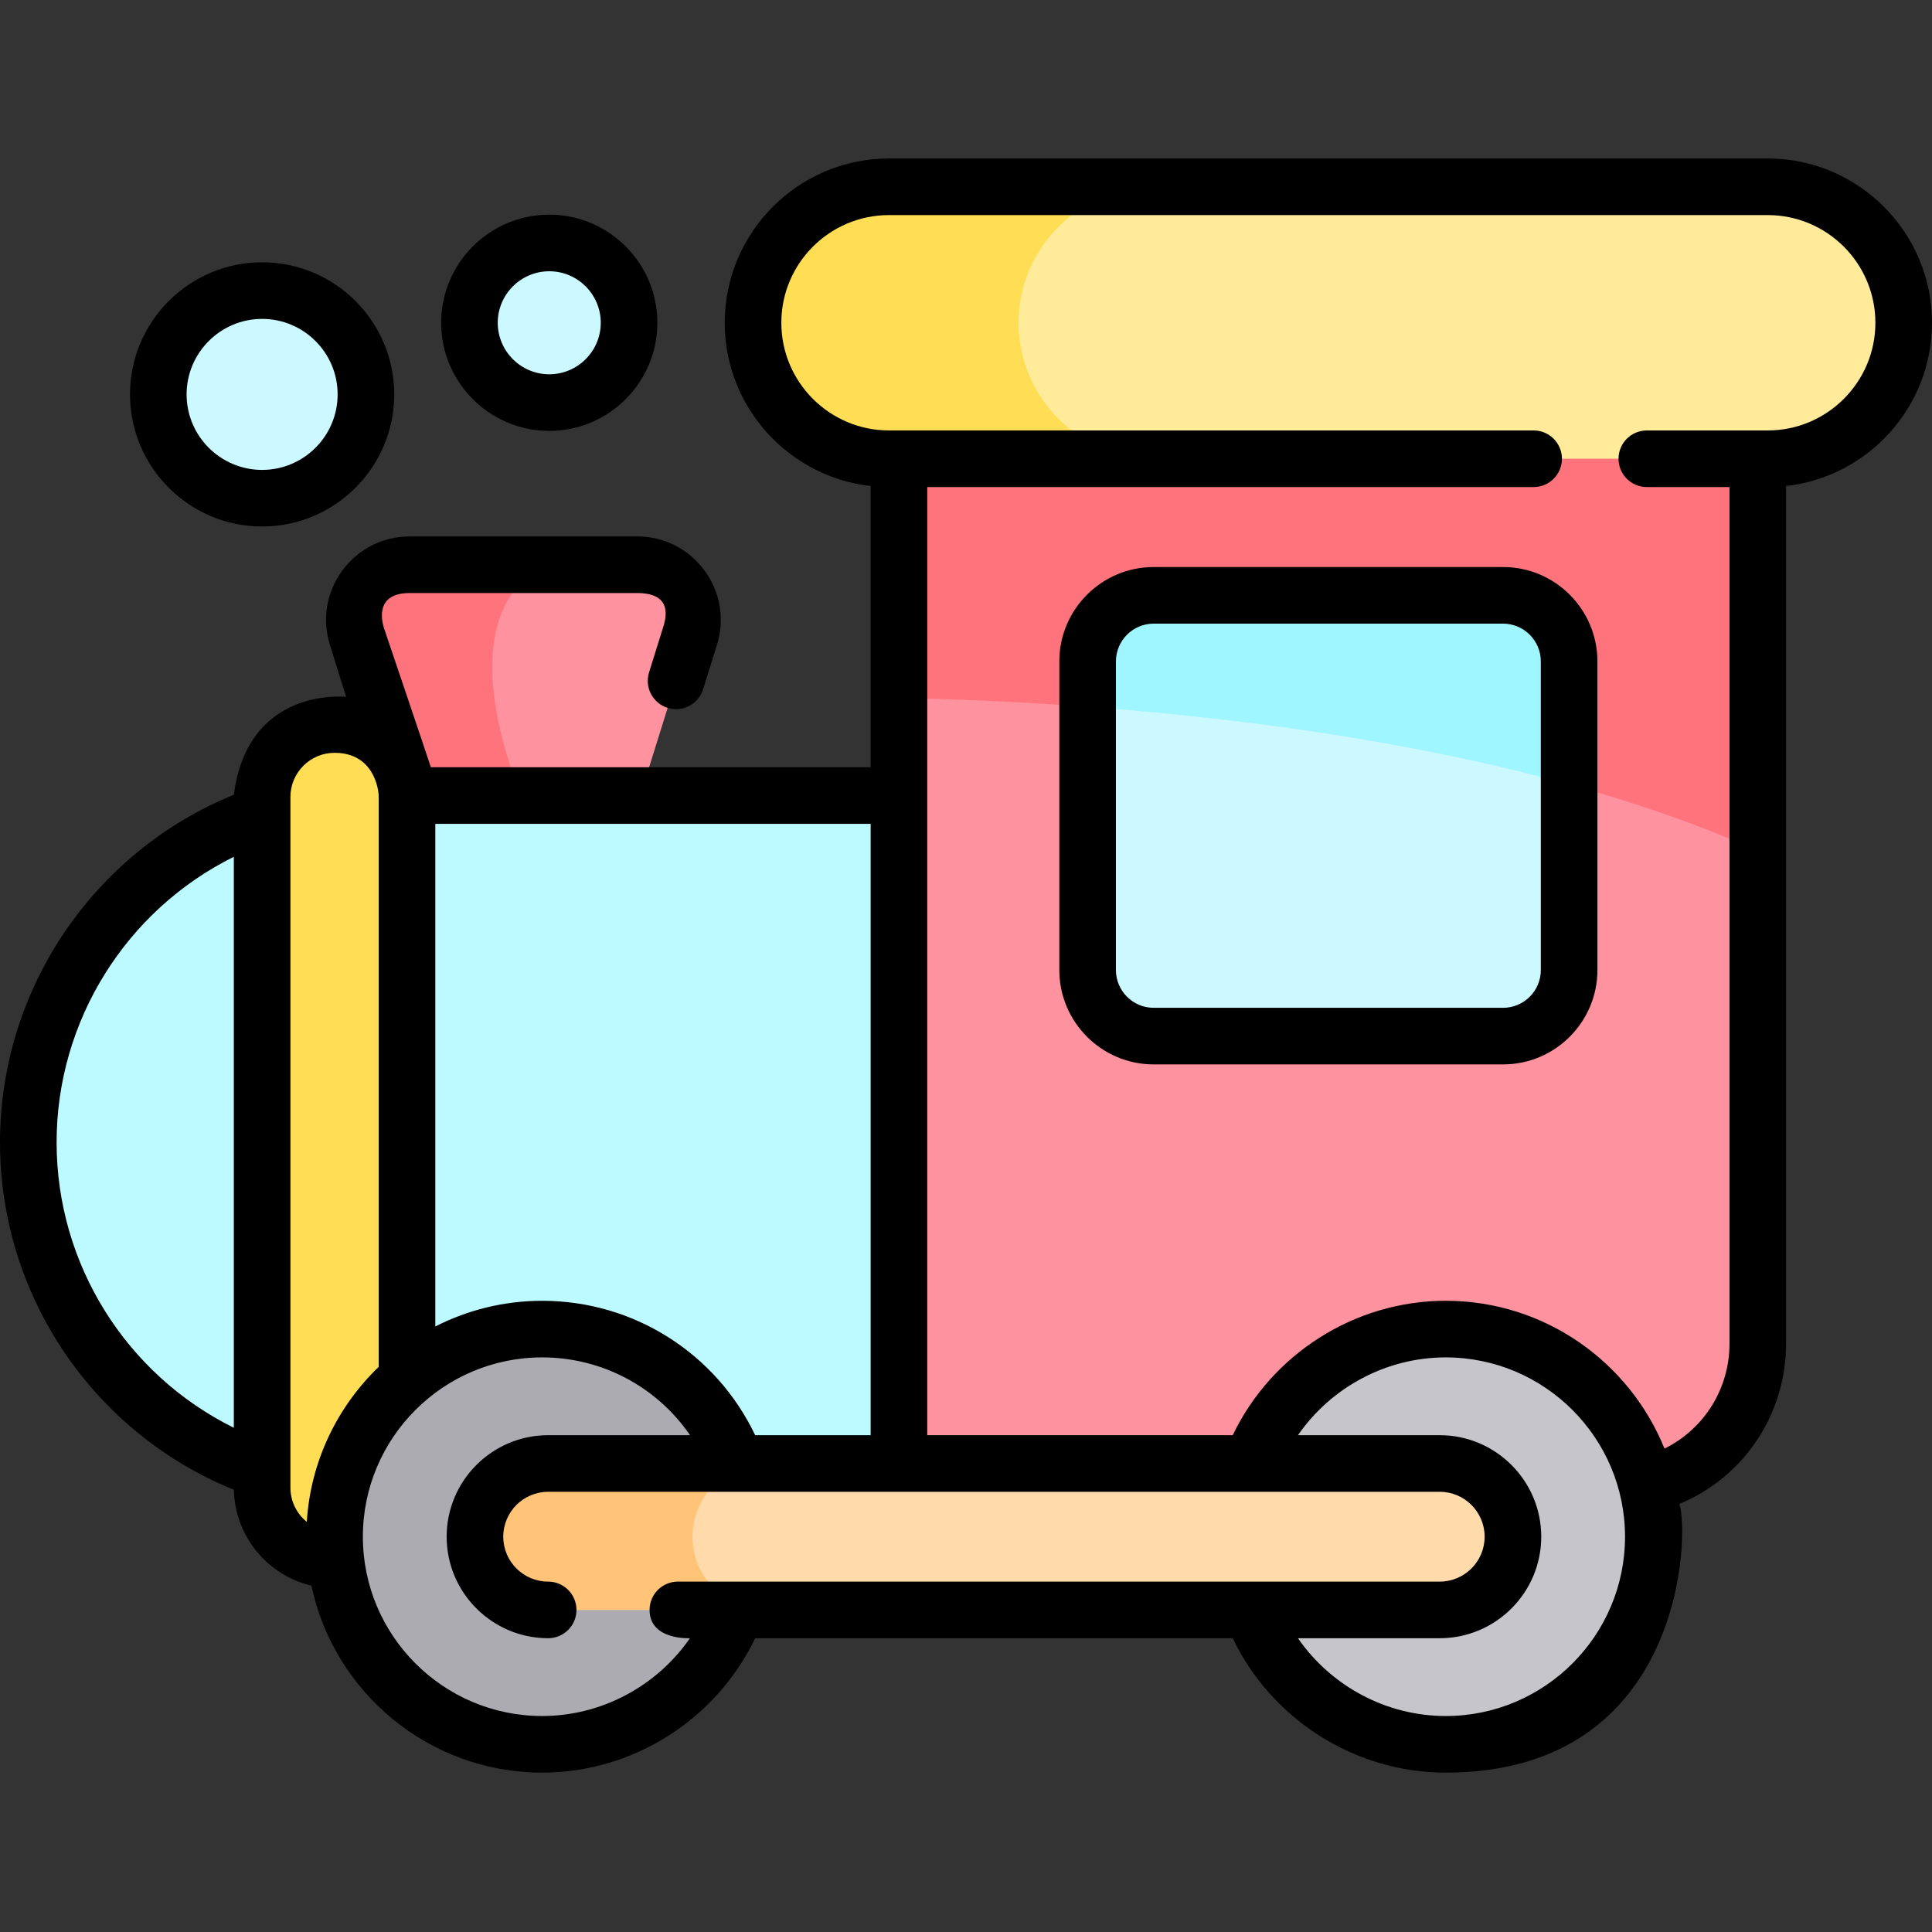 <svg viewBox="0 -42 512 512" xmlns="http://www.w3.org/2000/svg"><rect x="0" y="-42" width="512" height="512" fill="#333333" stroke="none"/><path d="m94.594 126.664 13.27 42.535 30.852 9.012 30.852-9.012 13.273-42.535c2.941-9.426-4.102-19-13.973-19h-60.301c-9.875 0-16.914 9.574-13.973 19zm0 0" fill="#ff929f"/><path d="m145.559 107.664h-36.992c-9.875 0-16.914 9.574-13.973 18.996l13.27 42.539 30.852 9.008 2.766-.809c-26.98-61.879 4.078-69.734 4.078-69.734zm0 0" fill="#ff737d"/><path d="m99.387 352.605h170.543v-183.777h-170.543c-50.746 0-91.887 41.141-91.887 91.891 0 50.746 41.141 91.887 91.887 91.887zm0 0" fill="#bdfaff"/><path d="m427.328 352.605h-189.098v-319.176h227.602v280.672c0 21.266-17.238 38.504-38.504 38.504zm0 0" fill="#ff929f"/><path d="m238.23 142.98c46.477.855 152.094 6.707 227.602 40.5v-150.051h-227.602zm0 0" fill="#ff737d"/><path d="m288.23 215.07v-81.789c0-9.672 7.84-17.512 17.512-17.512h92.578c9.672 0 17.508 7.84 17.508 17.512v81.789c0 9.668-7.84 17.508-17.508 17.508h-92.578c-9.672 0-17.512-7.84-17.512-17.508zm0 0" fill="#ccf8ff"/><path d="m468.461 79.574h-232.859c-19.824 0-36.039-16.215-36.039-36.035 0-19.82 16.215-36.039 36.039-36.039h232.859c19.82 0 36.039 16.219 36.039 36.039 0 19.82-16.219 36.035-36.039 36.035zm0 0" fill="#ffeb99"/><path d="m269.93 43.539c0-19.82 16.219-36.039 36.039-36.039h-70.367c-19.824 0-36.039 16.219-36.039 36.039 0 19.82 16.215 36.035 36.039 36.035h70.367c-19.82 0-36.039-16.215-36.039-36.035zm0 0" fill="#ffde55"/><path d="m88.664 371.434c-10.559 0-19.199-8.641-19.199-19.199v-183.035c0-10.559 8.641-19.195 19.199-19.195 10.559 0 19.199 8.637 19.199 19.195v183.035c0 10.559-8.641 19.199-19.199 19.199zm0 0" fill="#ffde55"/><path d="m198.703 365.242c0 30.387-24.633 55.02-55.02 55.02-30.387 0-55.02-24.633-55.02-55.02 0-30.387 24.633-55.02 55.02-55.02 30.387 0 55.02 24.633 55.02 55.02zm0 0" fill="#acabb1"/><path d="m438.148 365.242c0 30.387-24.633 55.02-55.02 55.02-30.387 0-55.02-24.633-55.02-55.02 0-30.387 24.633-55.02 55.02-55.02 30.387 0 55.02 24.633 55.02 55.02zm0 0" fill="#c6c5ca"/><path d="m96.977 62.52c0 15.195-12.316 27.512-27.512 27.512-15.191 0-27.512-12.316-27.512-27.512 0-15.191 12.32-27.508 27.512-27.508 15.195 0 27.512 12.316 27.512 27.508zm0 0" fill="#ccf8ff"/><path d="m166.707 43.539c0 11.68-9.469 21.148-21.148 21.148-11.684 0-21.152-9.469-21.152-21.148 0-11.684 9.469-21.152 21.152-21.152 11.68 0 21.148 9.469 21.148 21.152zm0 0" fill="#ccf8ff"/><path d="m381.547 384.645h-236.277c-10.672 0-19.402-8.73-19.402-19.402 0-10.672 8.73-19.402 19.402-19.402h236.277c10.668 0 19.398 8.73 19.398 19.402 0 10.672-8.73 19.402-19.398 19.402zm0 0" fill="#ffdaaa"/><path d="m183.516 365.242c0-10.672 8.73-19.402 19.398-19.402h-57.645c-10.672 0-19.402 8.73-19.402 19.402 0 10.672 8.73 19.402 19.402 19.402h57.645c-10.668 0-19.398-8.73-19.398-19.402zm0 0" fill="#ffc477"/><path d="m415.832 165.875v-32.594c0-9.672-7.84-17.512-17.512-17.512h-92.578c-9.672 0-17.512 7.84-17.512 17.512v12.023c37.406 2.766 84.059 8.566 127.602 20.57zm0 0" fill="#9ff6ff"/><path d="m398.32 108.27h-92.578c-13.789 0-25.012 11.223-25.012 25.012v81.789c0 13.789 11.223 25.008 25.012 25.008h92.578c13.789 0 25.012-11.219 25.012-25.008v-81.789c0-13.793-11.223-25.012-25.012-25.012zm10.012 106.801c0 5.52-4.492 10.008-10.012 10.008h-92.578c-5.52 0-10.012-4.488-10.012-10.008v-81.789c0-5.52 4.492-10.012 10.012-10.012h92.578c5.52 0 10.012 4.492 10.012 10.012zm0 0"/><path d="m512 43.539c0-24.008-19.531-43.539-43.539-43.539h-232.859c-24.008 0-43.539 19.531-43.539 43.539 0 22.359 16.945 40.828 38.668 43.258v74.531h-116.551c-.688-2.215-12.43-36.898-12.43-36.898-.684-2.191-2.199-9.266 6.812-9.266h60.301c9.812 0 7.5 7.074 6.816 9.266l-3.672 11.77c-1.234 3.957.973 8.16 4.926 9.395 3.953 1.23 8.16-.973 9.395-4.926l3.672-11.77c2.117-6.793.914-13.98-3.301-19.711-4.219-5.734-10.719-9.023-17.836-9.023h-60.301c-7.117 0-13.613 3.289-17.832 9.023-4.215 5.73-5.418 12.914-3.301 19.711l4.301 13.785c-1.008-.117-26.141-2.344-29.75 25.934-37.242 15.133-61.98 51.617-61.98 92.102 0 40.613 24.695 76.953 61.98 92.086.262 12.355 8.953 22.668 20.547 25.406 5.988 28.27 31.129 49.551 61.156 49.551 24.105 0 46.156-14.117 56.441-35.617h126.562c10.285 21.5 32.336 35.617 56.441 35.617 63.832 0 64.559-64.488 61.906-71.188 16.961-7.027 28.293-23.598 28.293-42.473v-227.305c21.727-2.43 38.672-20.898 38.672-43.258zm-281.27 294.801h-30.602c-10.352-21.727-32.203-35.617-56.445-35.617-10.191 0-19.812 2.469-28.32 6.809v-133.203h115.367zm-215.73-77.621c0-32.281 18.523-61.57 46.965-75.66v151.312c-28.473-14.078-46.965-43.266-46.965-75.652zm61.965 91.516v-183.035c0-6.449 5.25-11.695 11.699-11.695 10.215 0 11.699 9.344 11.699 11.695v151.027c-10.938 10.531-18.059 24.988-19.062 41.086-2.641-2.148-4.336-5.418-4.336-9.078zm66.719 60.527c-26.203 0-47.52-21.316-47.52-47.52 0-26.203 21.316-47.52 47.52-47.52 15.895 0 30.434 7.859 39.184 20.617h-37.598c-14.832 0-26.902 12.066-26.902 26.902 0 14.832 12.066 26.902 26.902 26.902 4.141 0 7.5-3.359 7.5-7.5 0-4.145-3.359-7.5-7.5-7.5-6.562 0-11.902-5.34-11.902-11.902s5.34-11.902 11.902-11.902h236.277c6.562 0 11.898 5.34 11.898 11.902s-5.336 11.902-11.898 11.902h-201.902c-4.145 0-7.5 3.355-7.5 7.5 0 8.102 10.695 7.5 10.695 7.5-8.746 12.652-23.371 20.617-39.156 20.617zm239.445 0c-15.785 0-30.406-7.965-39.156-20.617h37.574c14.832 0 26.898-12.07 26.898-26.902 0-14.832-12.066-26.902-26.898-26.902h-37.574c8.75-12.652 23.371-20.617 39.156-20.617 26.203 0 47.52 21.316 47.52 47.52 0 26.203-21.316 47.52-47.52 47.52zm85.332-340.688h-32.035c-4.145 0-7.5 3.359-7.5 7.5 0 4.145 3.355 7.5 7.5 7.5h21.906v227.027c0 12.027-6.824 22.664-17.223 27.793-9.27-22.941-31.758-39.172-57.98-39.172-24.105 0-46.156 14.117-56.438 35.617h-80.961v-251.266h160.699c4.141 0 7.5-3.355 7.5-7.5 0-4.141-3.359-7.5-7.5-7.5h-170.828c-15.738 0-28.539-12.801-28.539-28.535 0-15.738 12.801-28.539 28.539-28.539h232.859c15.738 0 28.539 12.801 28.539 28.539 0 15.734-12.801 28.535-28.539 28.535zm0 0"/><path d="m69.465 97.527c19.305 0 35.012-15.703 35.012-35.008 0-19.305-15.707-35.012-35.012-35.012-19.305 0-35.012 15.707-35.012 35.012 0 19.305 15.707 35.008 35.012 35.008zm0-55.016c11.031 0 20.012 8.977 20.012 20.008 0 11.035-8.98 20.012-20.012 20.012-11.035 0-20.012-8.977-20.012-20.012 0-11.031 8.98-20.008 20.012-20.008zm0 0"/><path d="m145.559 72.188c15.797 0 28.648-12.852 28.648-28.648 0-15.801-12.852-28.652-28.648-28.652-15.801 0-28.652 12.852-28.652 28.652 0 15.797 12.852 28.648 28.652 28.648zm0-42.301c7.523 0 13.648 6.125 13.648 13.652 0 7.523-6.125 13.648-13.648 13.648-7.527 0-13.652-6.125-13.652-13.648 0-7.527 6.125-13.652 13.652-13.652zm0 0"/></svg>